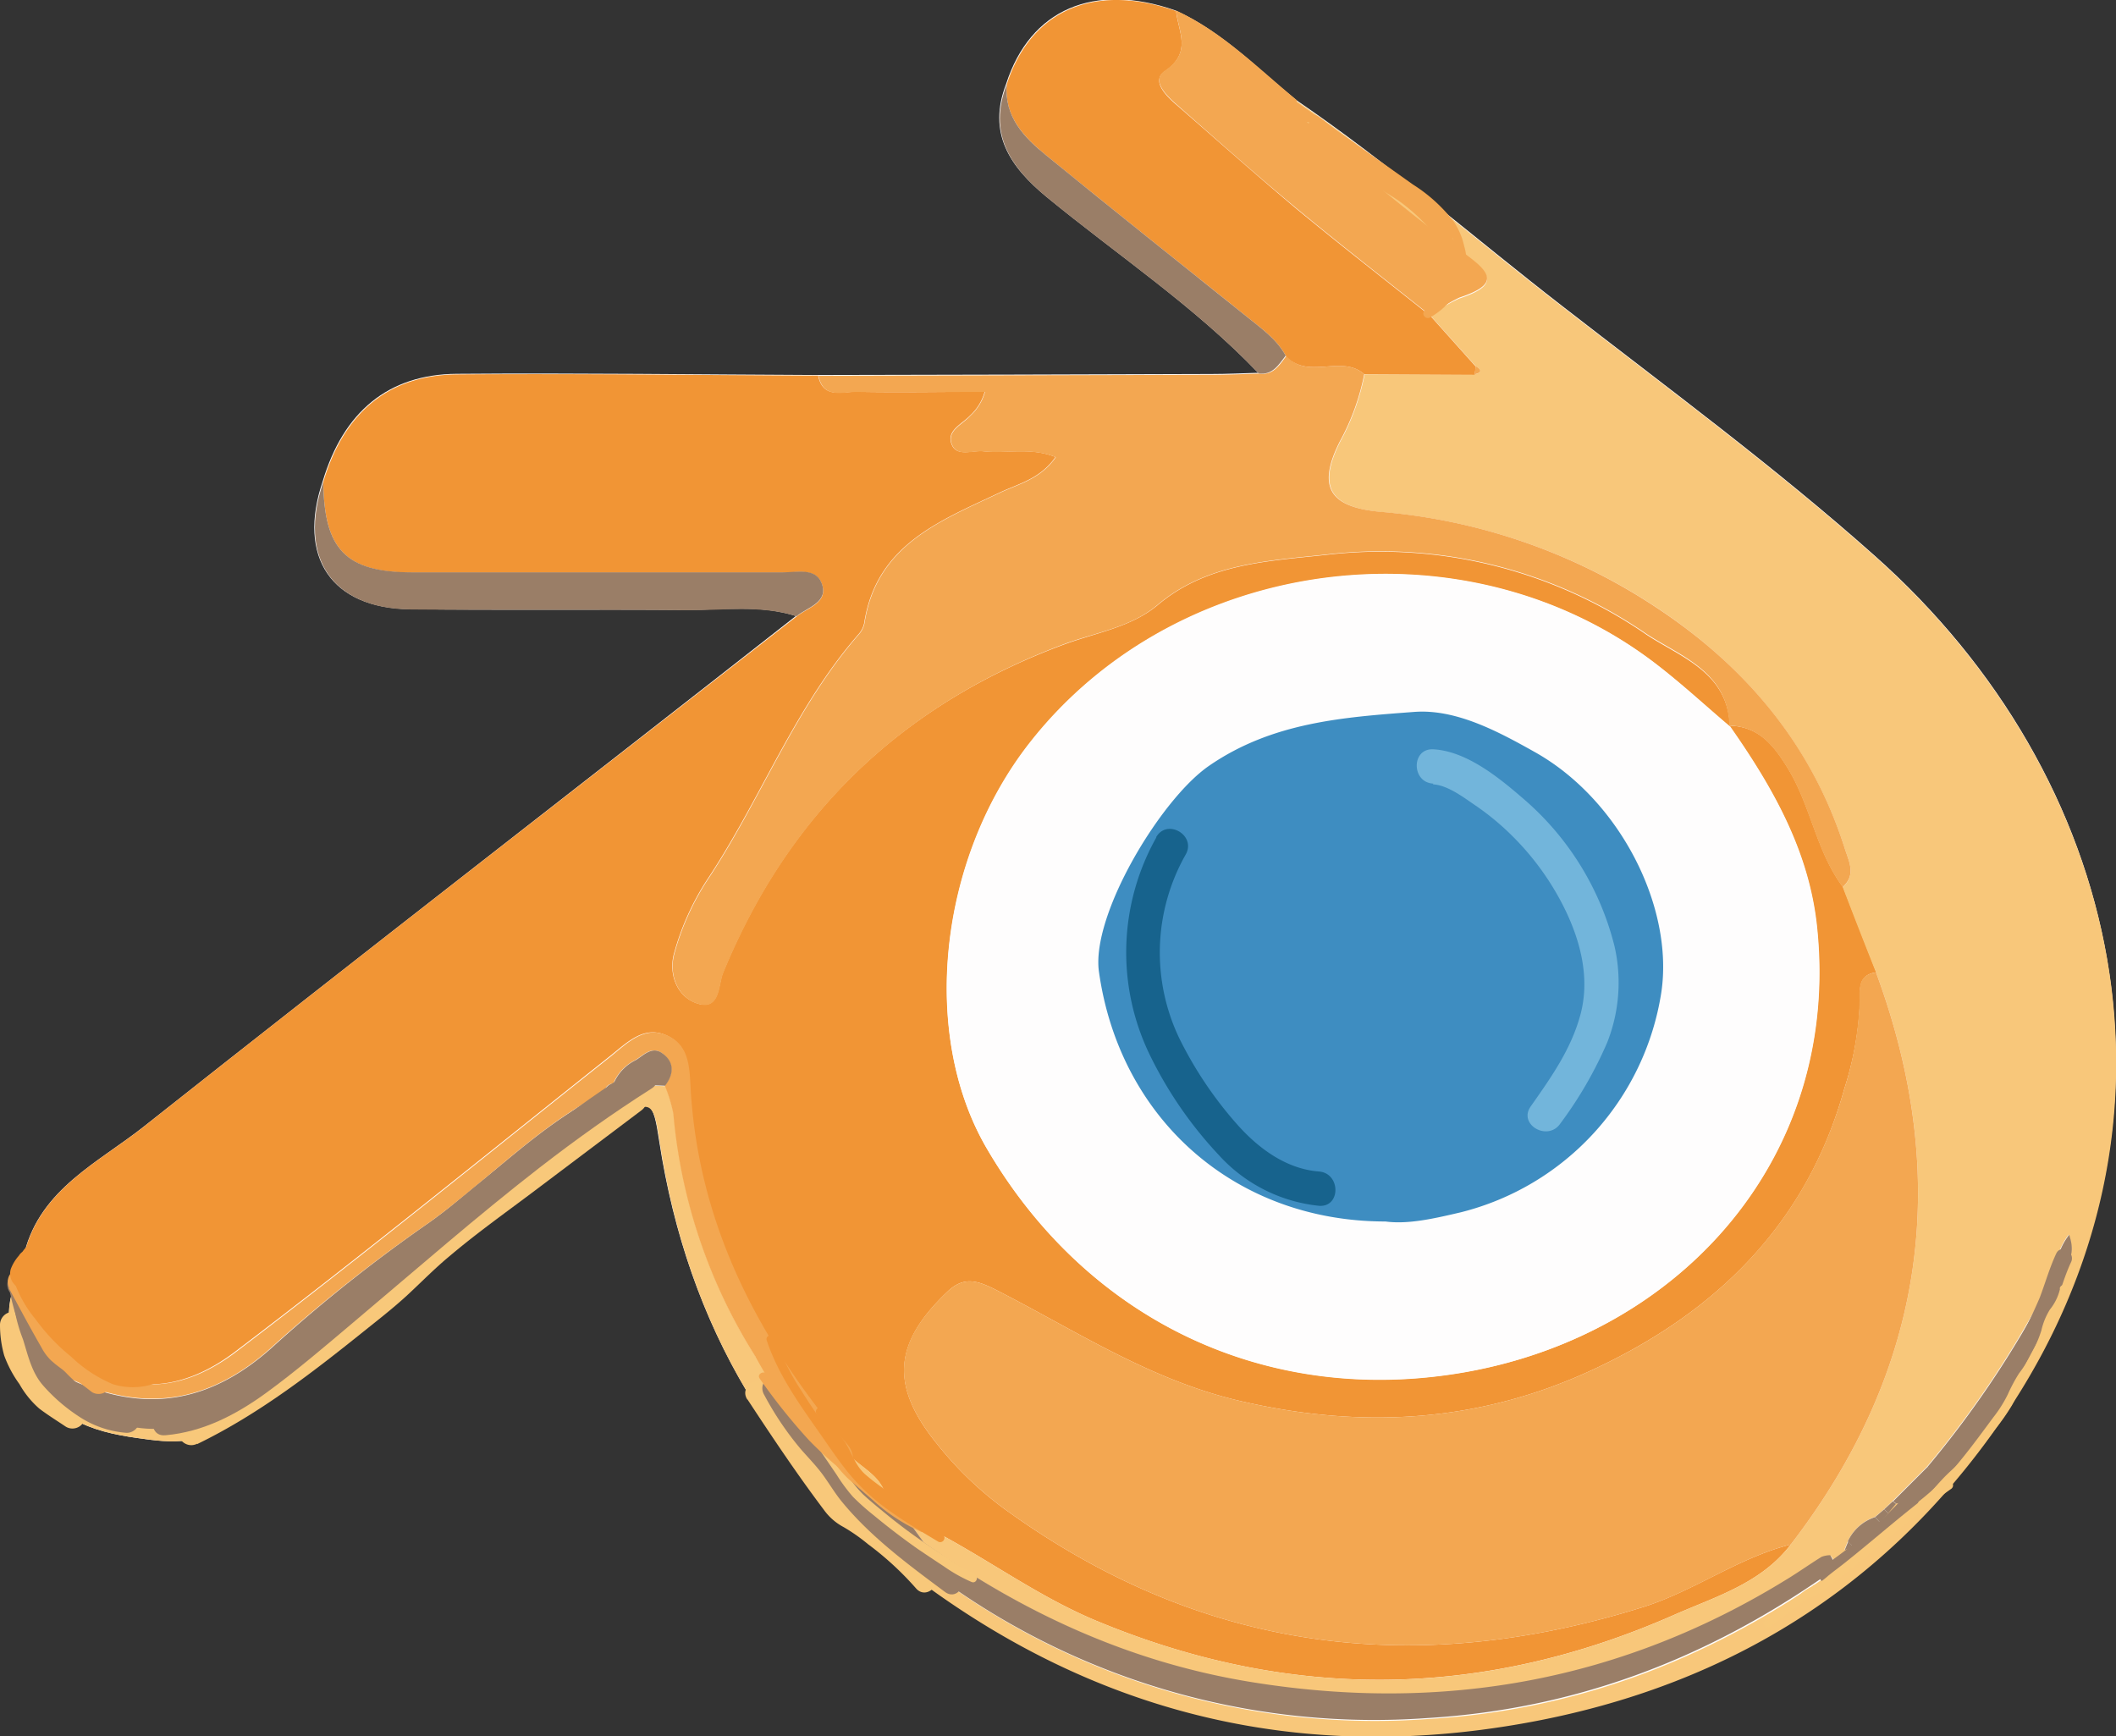 <svg xmlns="http://www.w3.org/2000/svg" viewBox="0 0 246.79 202.51"><rect x="0" y="0" width="246.79" height="202.51" fill="#333333" stroke="none"/><defs><style>.cls-1{fill:#fefdfd;}.cls-2{fill:#f19535;}.cls-3{fill:#f8c77a;}.cls-4{fill:#f3a751;}.cls-5{fill:#9a7e67;}.cls-6{fill:#3e8dc1;}.cls-7{fill:#f8c87a;}.cls-8{fill:#72b5db;}.cls-9{fill:#17638d;}</style></defs><g id="Layer_2" data-name="Layer 2"><g id="Layer_1-2" data-name="Layer 1"><path class="cls-1" d="M2.08,148.88c-1.7,3.84-1.46,7.34,1.84,10.29,1.57,6.26,6.83,7.8,12,8.53,3.94.55,8.56,1.25,11.2-3.41l1.64-1.07c1.91.81,2.43-.14,2.35-1.85l2.65-2.08c1.93.73,2.44-.26,2.35-2l2.64-2c1.88.65,2.47-.25,2.37-2l1.58-1.09c1.88.78,2.44-.14,2.34-1.86l2.66-2.06c1.85.72,2.39-.25,2.4-1.88l2.59-2.06c1.85.62,2.45-.27,2.4-2l1.55-1.09c2.4.56,3.15-.88,3.46-2.86l1.53-1.09c1.85.71,2.4-.24,2.4-1.88l2.62-2c2.48.67,3.35-1.75,4.92-2.71,4.35-2.67,4.56-2.56,5.32,2.43,3.3,21.46,13.54,38.91,31.1,51.71,19.27,14,40.77,19.85,64.61,16.79,25.72-3.32,46.56-15.15,61.07-36.53,23.19-34.15,14-74.5-15-100.28-11.61-10.34-24.19-19.6-36.48-29.15-10.32-8-20.17-16.62-31-24-4.53-3.71-8.66-8-14.09-10.46-9.54-3.33-16.95-.12-19.75,8.55-2.23,5.77.44,9.68,4.73,13.21,8.26,6.78,17.22,12.72,24.66,20.5-1.81.05-3.62.14-5.44.14q-23,.08-45.95.12c-14-.06-28.06-.25-42.09-.14-8,.06-13.21,4.46-15.62,12.52-3,8.85,1,14.83,10.2,14.93,10.73.13,21.46,0,32.19.09,4.27,0,8.6-.63,12.8.7C67.5,91.71,42,111.42,16.76,131.4c-5.27,4.17-12,7.25-13.91,14.68Z"/><path class="cls-2" d="M37.71,56.19c2.41-8.06,7.6-12.46,15.62-12.52,14-.11,28.06.08,42.09.14.57,2.73,2.78,1.85,4.42,1.88,5,.1,10,0,15,0a5.88,5.88,0,0,1-1.71,2.78c-.92,1-2.89,1.77-2.09,3.47.63,1.34,2.39.56,3.65.69,2.69.29,5.5-.5,8.41.67-1.77,2.55-4.31,3.11-6.45,4.12-7,3.32-14.45,6.1-15.86,15.24a2.82,2.82,0,0,1-.67,1.32c-7.47,8.55-11.43,19.29-17.65,28.62a30.43,30.43,0,0,0-3.85,8.56c-.65,2.28.21,5,2.63,5.84,2.73.93,2.5-2.16,3.06-3.54,7.64-18.66,21-31.36,39.83-38.31,3.69-1.36,7.78-2,10.86-4.56,5.8-4.92,13-5.14,19.88-5.9A54.57,54.57,0,0,1,192,74c3.89,2.6,9.6,4.4,9.75,10.74-2.75-2.35-5.41-4.81-8.25-7-22.2-17.37-56-13.25-73.38,8.91-10.63,13.54-12.81,33.92-5.06,47.25C126.78,154,147.85,164.1,171,160c25.17-4.47,43.78-25.2,40.92-52-.95-8.86-5.22-16.27-10.19-23.37,3.42.1,5.15,2.28,6.81,5,2.68,4.38,3.3,9.68,6.42,13.83l3.88,9.94c-2.13.29-1.93,1.92-1.92,3.41A37.83,37.83,0,0,1,215.1,127c-4.39,15.79-15,26.11-29.43,32.79-13.2,6.11-26.85,6.92-41.09,3.59-10.41-2.43-19.07-8.16-28.29-12.88-2.2-1.12-3.82-1.72-5.76.12-6.27,5.95-6.78,10.91-1.31,17.7a41.39,41.39,0,0,0,7.83,7.59c22.86,16.63,47.76,19.94,74.61,11.51,6-1.9,11.1-5.76,17.2-7.29-3.46,4.54-8.77,6.08-13.65,8.23q-33.53,14.77-67.39.65c-7.64-3.19-14.11-8.34-21.56-11.77l-1-1a1.69,1.69,0,0,0-1.9-1.1c-.15-2.6-2.33-3.63-4-5.09,0-1.28-1-1.94-1.74-2.85-9.53-11.59-16.15-24.49-17.16-39.76-.17-2.54,0-5.32-2.52-6.58-2.84-1.44-4.86.8-7,2.47-14.47,11.5-28.82,23.16-43.54,34.33-9,6.81-17.77,4.21-22.7-6A2.31,2.31,0,0,0,3,150.23l-.13-.35,0-3.78c1.92-7.45,8.64-10.53,13.91-14.7C42,111.42,67.5,91.71,92.89,71.91c1.32-1.07,3.83-1.63,2.92-3.91-.71-1.77-2.89-1.21-4.51-1.21-14.42,0-28.85,0-43.27,0C40.31,66.73,37.78,64.07,37.71,56.19Z"/><path class="cls-3" d="M106.26,177.24c7.45,3.43,13.92,8.58,21.56,11.77q33.92,14.13,67.39-.65c4.88-2.15,10.19-3.69,13.65-8.23,15.69-20.4,18.83-42.67,9.94-66.72q-2-5-3.88-9.94c1.59-1.44.72-3,.22-4.55C211.25,86.76,203.4,77.56,193,70.72a68.34,68.34,0,0,0-31.85-11c-6-.53-7.52-2.87-4.85-8.19a27.22,27.22,0,0,0,2.86-7.87H172c.87-.21.78-.54.12-.94l-5.28-5.9a17.66,17.66,0,0,1,3.35-2c4.75-1.58,3.75-2.9.34-5.34-5.6-4-10.84-8.51-16.13-12.94-1.45-1.21-3.29-2.37-3.15-4.74,10.8,7.39,20.65,16,31,24,12.29,9.55,24.87,18.81,36.48,29.15,28.94,25.78,38.18,66.13,15,100.28-14.51,21.38-35.35,33.21-61.07,36.53-23.84,3.06-45.34-2.75-64.61-16.79-17.56-12.8-27.8-30.25-31.1-51.71-.76-5-1-5.1-5.32-2.43-1.57,1-2.44,3.38-4.92,2.71,0-2.85,4.5-2.85,3.89-6.1v0c.79.12,1.14-.19,1-1h0l6,.24a17.88,17.88,0,0,1,1,3.26,63.36,63.36,0,0,0,11.92,31.79c-.21.38-.67.85-.57,1.11.27.68.93.66,1.56.43l0-.05c-.35,1.69.23,2.76,2,3l0,0c0,.73.28,1.1,1,1l0,0c-.06.75.27,1.12,1,1l0,0c-.55,2.52.22,4,3,4l0,0c-.07.77.28,1.12,1,1l0,0c-.08.77.27,1.12,1,1l0,0c-.07.77.27,1.11,1,1l0,0c.3,3.4,2.63,4.77,5.55,5.54.82,2.36,2.79,3.56,4.73,4.87a85.81,85.81,0,0,0,54.71,14.86c17.05-1,32.18-6.73,46.06-16.31.89-.62,2.05-1.28,1-2.69a2.87,2.87,0,0,0-1,.19c-1.27.79-2.49,1.65-3.76,2.44-19.38,12-40.35,15.8-62.78,12.16-14.12-2.29-26.7-8.1-38.26-16.35-.57-.77-1.13-1.55-1.69-2.32ZM219.76,176l-1.07.92a5.28,5.28,0,0,0-3.17,2.83l-.41,1,1-.38c1.81-.1,2.69-1.23,3.12-2.85.31-.35.63-.69.94-1.05l.92-1.11a4.69,4.69,0,0,0,4-4c8.4-5.47,12.48-13.69,14.63-23.12,1.79-.87,2.25-2.2,1.56-4.25a7.39,7.39,0,0,0-1.57,4.25,117.22,117.22,0,0,1-15,22.85l-4,4Z"/><path class="cls-4" d="M159.11,43.64a27.22,27.22,0,0,1-2.86,7.87c-2.67,5.32-1.19,7.66,4.85,8.19a68.34,68.34,0,0,1,31.85,11c10.45,6.84,18.3,16,22.19,28.2.5,1.58,1.37,3.11-.22,4.55-3.12-4.15-3.74-9.45-6.42-13.83-1.66-2.7-3.39-4.88-6.81-5l0,0c-.15-6.35-5.86-8.15-9.75-10.75a54.57,54.57,0,0,0-37.06-9.22c-6.9.76-14.08,1-19.88,5.9-3.08,2.61-7.17,3.2-10.86,4.56C105.3,82.14,92,94.84,84.35,113.5c-.56,1.38-.33,4.47-3.06,3.54-2.42-.83-3.28-3.56-2.63-5.84a30.43,30.43,0,0,1,3.85-8.56C88.73,93.31,92.69,82.57,100.16,74a2.82,2.82,0,0,0,.67-1.32c1.41-9.14,8.84-11.92,15.86-15.24,2.14-1,4.68-1.57,6.45-4.12-2.91-1.17-5.72-.38-8.41-.67-1.26-.13-3,.65-3.65-.69-.8-1.7,1.17-2.43,2.09-3.47a5.88,5.88,0,0,0,1.71-2.78c-5,0-10,.06-15,0-1.64,0-3.85.85-4.42-1.88q23-.06,46-.12c1.82,0,3.63-.09,5.42-.14,1.64.23,2.34-1,3.16-2.07C152.49,44.37,156.44,41.29,159.11,43.64Z"/><path class="cls-2" d="M159.11,43.64c-2.67-2.35-6.62.73-9.16-2.16-1.06-1.94-2.83-3.17-4.49-4.51-7.83-6.28-15.68-12.51-23.45-18.86-2.57-2.1-4.9-4.5-4.59-8.27,2.8-8.67,10.21-11.88,19.75-8.55.24,2.41,1.9,4.8-1.29,7-1.69,1.13.14,2.93,1.4,4,4.6,4,9.16,8.07,13.85,12,5.17,4.28,10.47,8.39,15.72,12.58l5.28,5.9a7.32,7.32,0,0,0-.12.94Z"/><path class="cls-4" d="M166.85,36.81c-5.25-4.19-10.55-8.3-15.72-12.58-4.69-3.89-9.25-7.95-13.85-12-1.26-1.09-3.09-2.89-1.4-4,3.19-2.16,1.53-4.55,1.29-7,5.43,2.5,9.56,6.75,14.09,10.46-.14,2.37,1.7,3.53,3.15,4.74,5.29,4.43,10.53,8.94,16.13,12.94,3.41,2.44,4.41,3.76-.34,5.34A17.66,17.66,0,0,0,166.85,36.81Z"/><path class="cls-5" d="M37.71,56.19c.07,7.88,2.6,10.54,10.32,10.56,14.42,0,28.85,0,43.27,0,1.62,0,3.8-.56,4.51,1.21.91,2.28-1.6,2.84-2.92,3.91-4.19-1.33-8.52-.66-12.79-.7-10.73-.1-21.46,0-32.19-.09C38.71,71,34.71,65,37.71,56.19Z"/><path class="cls-5" d="M70.57,127.4c.61,3.25-3.88,3.25-3.89,6.1l-2.62,2a2.32,2.32,0,0,0-2.4,1.88l-1.52,1.09a4.4,4.4,0,0,0-3.47,2.86l-1.55,1.08a2.47,2.47,0,0,0-2.4,2c-.87.69-1.73,1.37-2.58,2.06-1.36-.09-2,.72-2.41,1.88l-2.65,2.06a2.4,2.4,0,0,0-2.35,1.86l-1.57,1.09a2.49,2.49,0,0,0-2.38,2l-2.64,2a2.59,2.59,0,0,0-2.36,2l-2.64,2.08a2.41,2.41,0,0,0-2.35,1.85l-1.64,1.06c-1.21.49-2.4,1.05-3.65,1.47-7,2.34-14.09,0-15.93-5.25,9.05,4.45,17,3.21,24.53-3.75A180.13,180.13,0,0,1,50,142.62C56.94,137.66,62.8,131.23,70.57,127.4Z"/><path class="cls-5" d="M117.42,9.84c-.31,3.77,2,6.17,4.59,8.27,7.77,6.35,15.62,12.58,23.45,18.86,1.66,1.34,3.43,2.57,4.49,4.51-.82,1.06-1.52,2.3-3.16,2.07-7.42-7.78-16.38-13.72-24.64-20.5C117.86,19.52,115.19,15.61,117.42,9.84Z"/><path class="cls-3" d="M7.57,160.49c1.84,5.23,9,7.6,15.93,5.26,1.25-.42,2.44-1,3.65-1.47-2.64,4.67-7.26,4-11.2,3.42-5.2-.73-10.46-2.27-12-8.53l.06,0c1.05.61,2,1.45,3.37,1.1Z"/><path class="cls-3" d="M3.92,159.17c-3.3-2.95-3.54-6.45-1.84-10.29.28.33.55.66.82,1l.12.35c0,.89-.07,1.78-.1,2.67,0,1.5-.5,3.12,1,4.3h0L4,159.13Z"/><path class="cls-3" d="M56.67,141.36a4.4,4.4,0,0,1,3.47-2.86C59.82,140.48,59.07,141.92,56.67,141.36Z"/><path class="cls-3" d="M47.73,148.36c.39-1.16,1.05-2,2.41-1.88C50.12,148.11,49.58,149.08,47.73,148.36Z"/><path class="cls-3" d="M42.73,152.28a2.4,2.4,0,0,1,2.35-1.86C45.17,152.14,44.61,153.06,42.73,152.28Z"/><path class="cls-3" d="M38.78,155.35a2.49,2.49,0,0,1,2.38-2C41.25,155.1,40.66,156,38.78,155.35Z"/><path class="cls-3" d="M33.79,159.29a2.57,2.57,0,0,1,2.35-2C36.23,159,35.72,160,33.79,159.29Z"/><path class="cls-3" d="M28.79,163.22a2.41,2.41,0,0,1,2.35-1.85C31.22,163.08,30.7,164,28.79,163.22Z"/><path class="cls-3" d="M61.66,137.41a2.32,2.32,0,0,1,2.4-1.88C64.06,137.17,63.51,138.12,61.66,137.41Z"/><path class="cls-3" d="M52.72,144.42a2.47,2.47,0,0,1,2.4-2C55.17,144.15,54.57,145,52.72,144.42Z"/><path class="cls-5" d="M2.9,149.88c-.27-.34-.54-.67-.82-1,.26-.93.51-1.86.77-2.79C2.87,147.36,2.89,148.62,2.9,149.88Z"/><path class="cls-1" d="M201.69,84.66c5,7.1,9.24,14.51,10.19,23.37,2.86,26.77-15.75,47.5-40.92,52-23.11,4.1-44.18-6-55.92-26.18-7.75-13.33-5.57-33.71,5.06-47.25,17.38-22.16,51.18-26.28,73.38-8.91,2.84,2.22,5.5,4.68,8.25,7Zm-40.1,57.8c2.67.36,5.74-.36,8.78-1.08a31.38,31.38,0,0,0,23.38-25.58c1.52-9.94-4.78-22.51-14.73-28.09-4.31-2.42-9.22-5.06-14.09-4.69-8.21.62-16.55,1.19-23.94,6.3-5.66,3.92-13.75,17.42-12.82,24C130.59,130.52,144.05,142.43,161.59,142.46Z"/><path class="cls-4" d="M218.8,113.41c8.89,24.05,5.75,46.32-9.94,66.72-6.1,1.53-11.17,5.39-17.2,7.29-26.85,8.43-51.75,5.12-74.61-11.51a41.39,41.39,0,0,1-7.83-7.59c-5.47-6.79-5-11.75,1.31-17.7,1.94-1.84,3.56-1.24,5.76-.12,9.22,4.72,17.88,10.45,28.29,12.88,14.24,3.33,27.89,2.52,41.09-3.59,14.44-6.68,25-17,29.43-32.79a37.83,37.83,0,0,0,1.78-10.18C216.87,115.33,216.67,113.7,218.8,113.41Z"/><path class="cls-4" d="M2.92,152.9c0-.89.07-1.78.1-2.67a2.31,2.31,0,0,1,1.8,1.45c4.93,10.2,13.72,12.8,22.7,6,14.72-11.17,29.07-22.83,43.54-34.33,2.1-1.67,4.12-3.91,7-2.47,2.49,1.26,2.35,4,2.52,6.58,1,15.27,7.63,28.17,17.16,39.76.74.91,1.7,1.57,1.74,2.85l-1.33.25-2.7-2.16,0,0-1-1,0,0-1-1,0,0a3.31,3.31,0,0,0-2-3l0,.05-1-1.54a63.36,63.36,0,0,1-11.92-31.79,17.17,17.17,0,0,0-1-3.26c1.06-1.38,1.1-2.75-.34-3.8-1.18-.85-2.16.24-3.06.8a5.29,5.29,0,0,0-2.61,2.76h0a1,1,0,0,0-1,1v0C62.8,131.23,56.94,137.66,50,142.62a180.13,180.13,0,0,0-17.9,14.13c-7.53,7-15.48,8.2-24.53,3.75l-.22-.27-3.46-3h0C3.84,155.7,4,154.15,2.92,152.9Z"/><path class="cls-3" d="M98.11,170.31l1.33-.25c1.62,1.46,3.8,2.49,4,5.09l-.12.15-1.88-.19,0,0-1-1,0,0c-.35-.35-.7-.69-1-1l0,0-1-1,0,0Z"/><path class="cls-3" d="M103.39,175.15a1.69,1.69,0,0,1,1.9,1.1l-.32.4-1.7-1.35Z"/><path class="cls-3" d="M105.29,176.25l1,1-.3.25-1-.84Z"/><path class="cls-5" d="M107.65,179.82c11.56,8.25,24.14,14.06,38.26,16.35,22.43,3.64,43.4-.12,62.78-12.16,1.27-.79,2.49-1.65,3.76-2.44a2.87,2.87,0,0,1,1-.19c1,1.41-.12,2.07-1,2.69-13.88,9.58-29,15.29-46.06,16.31a85.81,85.81,0,0,1-54.71-14.86c-1.94-1.31-3.91-2.51-4.73-4.87Z"/><path class="cls-5" d="M224.78,171.11a117.22,117.22,0,0,0,15-22.85h0c-2.15,9.43-6.23,17.65-14.64,23.12Z"/><path class="cls-5" d="M71.56,126.39a5.29,5.29,0,0,1,2.61-2.76c.9-.56,1.88-1.65,3.06-.8,1.44,1,1.4,2.42.34,3.8Z"/><path class="cls-5" d="M105,176.65l1,.84c.56.78,1.12,1.56,1.69,2.33l-.71.83c-2.92-.77-5.25-2.14-5.55-5.54l1.88.19Z"/><path class="cls-5" d="M98.11,170.31l.33,1.86c-2.81,0-3.58-1.5-3-4Z"/><path class="cls-5" d="M220.8,175.09l4-4,.35.27a4.67,4.67,0,0,1-4,4Z"/><path class="cls-5" d="M215.51,179.77a5.33,5.33,0,0,1,3.18-2.83c.19.21.39.42.59.62-.44,1.61-1.32,2.74-3.13,2.84C215.94,180.19,215.73,180,215.51,179.77Z"/><path class="cls-5" d="M239.76,148.26a7.39,7.39,0,0,1,1.57-4.25c.69,2.05.23,3.38-1.56,4.25Z"/><path class="cls-5" d="M91.43,163.17a3.31,3.31,0,0,1,2,3C91.66,165.93,91.08,164.86,91.43,163.17Z"/><path class="cls-5" d="M90.48,161.68l1,1.54c-.63.23-1.29.25-1.56-.43C89.81,162.53,90.27,162.06,90.48,161.68Z"/><path class="cls-5" d="M93.42,166.17l1,1C93.7,167.27,93.37,166.9,93.42,166.17Z"/><path class="cls-5" d="M94.41,167.16l1,1C94.68,168.28,94.35,167.91,94.41,167.16Z"/><path class="cls-5" d="M70.58,127.38a1,1,0,0,1,1-1C71.72,127.19,71.37,127.5,70.58,127.38Z"/><path class="cls-4" d="M172,43.65a7.32,7.32,0,0,1,.12-.94C172.79,43.11,172.88,43.44,172,43.65Z"/><path class="cls-5" d="M98.4,172.12l1,1C98.68,173.24,98.33,172.89,98.4,172.12Z"/><path class="cls-5" d="M99.4,173.12c.34.35.69.69,1,1C99.67,174.24,99.32,173.89,99.4,173.12Z"/><path class="cls-5" d="M100.39,174.12l1,1C100.66,175.23,100.32,174.89,100.39,174.12Z"/><path class="cls-5" d="M218.69,176.94l1.07-.92c.15.16.3.33.46.49-.32.35-.64.69-.95,1.05Z"/><path class="cls-5" d="M216.15,180.4l-1,.38c.13-.34.27-.67.41-1Z"/><path class="cls-5" d="M221.13,175.39l-.92,1.11-.45-.48,1-.93Z"/><path class="cls-5" d="M3.89,157.21l3.46,3C6,160.58,5,159.74,4,159.13Z"/><path class="cls-5" d="M2.92,152.9c1.12,1.25.92,2.8,1,4.3C2.42,156,2.92,154.4,2.92,152.9Z"/><path class="cls-6" d="M161.59,142.46c-17.54,0-31-11.94-33.42-29.13-.93-6.59,7.16-20.09,12.82-24,7.39-5.11,15.73-5.68,23.94-6.3,4.87-.37,9.78,2.27,14.09,4.69,9.95,5.58,16.25,18.15,14.73,28.09a31.38,31.38,0,0,1-23.38,25.58C167.33,142.1,164.26,142.82,161.59,142.46Z"/><path class="cls-7" d="M23,168.42c7.27-3.52,13.66-8.51,19.93-13.55,1.62-1.29,3.24-2.57,4.77-4s3.08-3,4.71-4.35c3.28-2.78,6.82-5.28,10.25-7.87l12.16-9.16c1.52-1.15,0-3.75-1.51-2.59-7,5.25-14,10.39-20.88,15.76-3.32,2.6-6.22,5.68-9.49,8.34s-6.35,5.13-9.64,7.54a76.89,76.89,0,0,1-11.82,7.25c-1.74.85-.22,3.43,1.52,2.59Z"/><path class="cls-5" d="M19.31,167.39C23.69,167,27.53,165,31,162.48s7.06-5.59,10.49-8.49c7.13-6,14.13-12.14,21.49-17.85,4.2-3.25,8.53-6.34,13-9.18,1.63-1,.12-3.63-1.52-2.59-15.36,9.71-28.46,22.39-42.62,33.69-3.65,2.92-7.77,5.93-12.59,6.33-1.91.16-1.93,3.17,0,3Z"/><path class="cls-7" d="M0,154.45a13.15,13.15,0,0,0,.49,3.64,13.57,13.57,0,0,0,1.78,3.34,10.8,10.8,0,0,0,2.31,2.85c1,.76,2.07,1.42,3.11,2.12a1.5,1.5,0,1,0,1.52-2.59c-.93-.62-1.86-1.22-2.77-1.86a2.66,2.66,0,0,1-.69-.69c-.3-.44-.59-.89-.89-1.34a11.26,11.26,0,0,1-1.45-2.54A9.88,9.88,0,0,1,3,154.45,1.52,1.52,0,0,0,1.5,153a1.51,1.51,0,0,0-1.5,1.5Z"/><path class="cls-5" d="M1.44,150.36a18.11,18.11,0,0,0,1.24,5.84c.59,1.88,1,3.84,2.34,5.38A20.35,20.35,0,0,0,9.2,165.2a11.64,11.64,0,0,0,5.57,1.91,1.5,1.5,0,1,0,0-3,8.68,8.68,0,0,1-4.16-1.57,17.1,17.1,0,0,1-3.43-3c-.93-1.15-1.22-2.86-1.65-4.24a15.53,15.53,0,0,1-1.09-4.91c.07-1.93-2.93-1.93-3,0Z"/><path class="cls-5" d="M1.23,150.17l.32,1.54L3,149.81H3l.4.05h0l.66.38a.16.16,0,0,1-.07-.07l.23.31,0-.05.15.36a1,1,0,0,1,0-.17l0,.4a6,6,0,0,1,.06-1.12l0,.4a4.71,4.71,0,0,1,.09-.52L1.48,149a4.46,4.46,0,0,0,.46,3.08,1.5,1.5,0,0,0,1.88.61,1.47,1.47,0,0,0,.86-1.77c-.12-.33-.25-.66-.38-1a2.33,2.33,0,0,0-.55-.9,3.73,3.73,0,0,0-.57-.41l.3.23-.09-.08-2.12,2.12a.94.94,0,0,1,.1.1l-.24-.3a1.62,1.62,0,0,1,.1.18l-.15-.35a5.77,5.77,0,0,1,.24.93c.08.36.17.71.27,1.07.19.7.42,1.4.68,2.09a1.58,1.58,0,0,0,.68.9,1.51,1.51,0,0,0,2.21-1.7c-.29-.79-.55-1.59-.76-2.4a5.47,5.47,0,0,0-1-2.64,1.51,1.51,0,0,0-2.12,0,1.54,1.54,0,0,0,0,2.12,4.17,4.17,0,0,0,.67.5l-.31-.24.1.1-.24-.3a.61.61,0,0,1,.07.14l-.15-.36.38,1,2.74-1.15c0-.1-.1-.19-.14-.29l.15.36a2.91,2.91,0,0,1-.2-.77l0,.4a2.81,2.81,0,0,1,0-.71l-.06.4,0-.16a1.62,1.62,0,0,0-.15-1.16,1.56,1.56,0,0,0-.9-.69A1.52,1.52,0,0,0,1.48,149a8.44,8.44,0,0,0-.21,1.81,2.24,2.24,0,0,0,.25,1.16,1.72,1.72,0,0,0,1.48.87,1.46,1.46,0,0,0,1.18-.59,1.53,1.53,0,0,0,.27-1.31l-.32-1.54a1.52,1.52,0,0,0-1.85-1.05,1.55,1.55,0,0,0-1,1.85Z"/><path class="cls-4" d="M1.05,150.26c1.24,2.31,2.48,4.63,3.79,6.9a5.9,5.9,0,0,0,1.09,1.48c.49.45,1,.83,1.57,1.24l3.24,2.49a1.51,1.51,0,0,0,2.06-.54,1.54,1.54,0,0,0-.54-2.05l-3-2.29a14.15,14.15,0,0,1-1.23-1,5.13,5.13,0,0,1-.84-1.26c-1.22-2.15-2.4-4.33-3.57-6.51a1.51,1.51,0,0,0-2-.54,1.53,1.53,0,0,0-.54,2Z"/><path class="cls-2" d="M2.43,146.7l0,.26.06-.4a3.86,3.86,0,0,1-.25,1l.16-.36a3.13,3.13,0,0,1-.36.58l.24-.3a1.79,1.79,0,0,1-.22.25l.31-.23,0,0,.35-.15,0,0,.4-.06H3l.4.05-.09,0,.36.15,0,0,.3.23-.07-.07L4,148a.41.41,0,0,1,0-.09l.15.36v-.05l0,.4a.2.2,0,0,1,0-.11l-.06.39a1.09,1.09,0,0,1,0-.17l-.15.36A7.59,7.59,0,0,1,4.79,148L2,147.2,2,148a4.39,4.39,0,0,0,.13,1A14.27,14.27,0,0,0,3,150.57l-.15-.36a5.44,5.44,0,0,1,.23.68,1.5,1.5,0,1,0,2.89-.8,6.32,6.32,0,0,0-.48-1.25c-.15-.31-.36-.58-.51-.9l.16.36A1.09,1.09,0,0,1,5,148l.05.4C5,148,5,147.6,5,147.2a1.54,1.54,0,0,0-1.11-1.44,1.76,1.76,0,0,0-.79,0,1.56,1.56,0,0,0-.9.69A5,5,0,0,0,1.26,148a1.85,1.85,0,0,0,.31,1.67,1.77,1.77,0,0,0,1.83.65,2.29,2.29,0,0,0,1.2-1,3.81,3.81,0,0,0,.43-.76,6.44,6.44,0,0,0,.4-1.84A1.44,1.44,0,0,0,5,145.64a1.54,1.54,0,0,0-1.06-.44,1.56,1.56,0,0,0-1.06.44l-.23.3a1.48,1.48,0,0,0-.21.76Z"/><path class="cls-2" d="M1.42,148.72a14.22,14.22,0,0,0,2.74,5.16,22.75,22.75,0,0,0,4.14,4.35,15.78,15.78,0,0,0,4.88,3.21,7.84,7.84,0,0,0,5.75-.45,1.5,1.5,0,0,0,.54-2.05,1.54,1.54,0,0,0-2-.54c-3,1.37-5.51-1-7.62-2.82a18.42,18.42,0,0,1-3.21-3.45,11.75,11.75,0,0,1-2.28-4.21,1.53,1.53,0,0,0-1.85-1,1.53,1.53,0,0,0-1,1.85Z"/><path class="cls-7" d="M87.17,163.2c2.86,4.36,5.78,8.72,8.92,12.89a6.68,6.68,0,0,0,2.28,2,20.81,20.81,0,0,1,2.86,2,35.86,35.86,0,0,1,5.59,5.14c1.25,1.48,3.36-.66,2.12-2.12a34.55,34.55,0,0,0-5.28-4.9c-.9-.7-1.78-1.43-2.72-2.07a9,9,0,0,1-2.46-1.8c-3.08-4.07-5.92-8.35-8.72-12.61-1.06-1.61-3.66-.11-2.59,1.51Z"/><path class="cls-5" d="M89.13,162.68A36.06,36.06,0,0,0,93.39,169c.87,1,1.86,2,2.65,3.1s1.37,2.1,2.18,3.08c3.39,4.12,7.77,7.34,12,10.49,1.55,1.14,3-1.46,1.51-2.6-4.05-3-8.22-6.08-11.42-10-.76-.94-1.34-2-2.07-3s-1.57-1.85-2.36-2.77a31.34,31.34,0,0,1-4.19-6.19c-.9-1.71-3.49-.19-2.59,1.52Z"/><path class="cls-5" d="M213.51,184.47a57.62,57.62,0,0,0,9-7.44c1.4-1.43,2.62-3,4-4.48s2.85-2.45,4.06-3.93c2.46-3,4.13-6.56,5.92-10,1-1.89,2.07-3.76,2.91-5.72s1.29-3.86,2.15-5.7c.54-1.16-1.18-2.17-1.73-1-.78,1.66-1.27,3.42-1.92,5.13a53.93,53.93,0,0,1-2.8,5.65c-1.82,3.46-3.46,7.17-5.94,10.22-1.17,1.43-2.65,2.47-3.92,3.78s-2.4,2.82-3.68,4.16a55.61,55.61,0,0,1-9,7.6c-1.06.71-.06,2.45,1,1.72Z"/><path class="cls-7" d="M240.27,150.28a6,6,0,0,1-1.19,2.45,8,8,0,0,0-1,2.46,16.67,16.67,0,0,1-2.61,5,19.33,19.33,0,0,0-1.31,2.46,15.08,15.08,0,0,1-1.67,2.64c-1.23,1.66-2.45,3.34-3.76,4.94a29.42,29.42,0,0,1-4.85,4.81c-.51.38,0,1.25.5.86,3.36-2.53,5.86-5.91,8.35-9.26a23.32,23.32,0,0,0,1.91-2.72c.49-.89.85-1.83,1.37-2.71,1-1.65,2.24-3.15,2.84-5,.17-.54.26-1.1.42-1.64a6.43,6.43,0,0,1,.73-1.46,6.42,6.42,0,0,0,1.22-2.79c.06-.64-.94-.63-1,0Z"/><path class="cls-7" d="M211.37,186.25a9.39,9.39,0,0,0,2-1.31c.65-.49,1.3-1,1.94-1.49,1.36-1.07,2.7-2.18,4-3.29,2.7-2.24,5.39-4.5,8.26-6.52.52-.37,0-1.24-.51-.87-2.75,1.94-5.34,4.09-7.92,6.24-1.3,1.08-2.61,2.17-3.94,3.23-.66.53-1.32,1-2,1.56a10.28,10.28,0,0,1-2.17,1.48c-.6.24-.34,1.2.26,1Z"/><path class="cls-7" d="M211.43,185a5,5,0,0,0-1.37.86l-1.38,1-2.76,2a.52.52,0,0,0-.17.69.5.5,0,0,0,.68.18l2.67-2,1.29-.95.69-.51a2.46,2.46,0,0,1,.62-.38c.6-.2.34-1.17-.27-1Z"/><path class="cls-7" d="M113.63,183.52a16.05,16.05,0,0,1-2.82-1.61c-.9-.57-1.79-1.15-2.66-1.75-1.75-1.19-3.45-2.46-5.08-3.81-.82-.67-1.63-1.34-2.41-2.06a14.52,14.52,0,0,1-2-2.53L94.72,166l-4.41-6.44c-.37-.53-1.23,0-.87.5L97.58,172a20.07,20.07,0,0,0,1.9,2.57,27.82,27.82,0,0,0,2.44,2.17c1.67,1.38,3.39,2.7,5.16,3.94q1.48,1,3,2a18.28,18.28,0,0,0,3.25,1.83c.61.22.87-.74.27-1Z"/><path class="cls-4" d="M88.21,158.38a42.11,42.11,0,0,0,4,6.16c.69.94,1.38,1.88,2.13,2.79S96,169.07,96.79,170s1.4,1.8,2.27,2.58l2.71,2.35a21,21,0,0,0,5.62,3.71c.6.24.86-.73.27-1a20.94,20.94,0,0,1-5.68-3.87c-.85-.74-1.71-1.46-2.53-2.23s-1.35-1.67-2.11-2.44a47,47,0,0,1-4.42-5.23,40.28,40.28,0,0,1-3.84-6c-.29-.57-1.15-.07-.87.51Z"/><path class="cls-4" d="M88.61,160.79a69.07,69.07,0,0,0,5.76,7.2,43.59,43.59,0,0,0,6.89,5.76c.54.36,1-.51.51-.86a42.16,42.16,0,0,1-6.69-5.61,66.18,66.18,0,0,1-5.6-7c-.39-.51-1.26,0-.87.5Z"/><path class="cls-4" d="M89.4,159.47a35.84,35.84,0,0,0,4,6.24c.72,1,1.45,1.95,2.22,2.89a20.43,20.43,0,0,0,2.72,2.53c.48.42,1.19-.29.7-.71a22.22,22.22,0,0,1-2.58-2.36c-.81-1-1.58-2-2.33-3A34.82,34.82,0,0,1,90.27,159c-.27-.59-1.13-.08-.87.5Z"/><path class="cls-4" d="M90.06,160.32a46.47,46.47,0,0,0,3,3.85,20.51,20.51,0,0,1,2.91,3.4c.32.56,1.18.05.87-.51a20,20,0,0,0-2.9-3.4,40.1,40.1,0,0,1-3-3.85c-.37-.51-1.23,0-.86.51Z"/><path class="cls-2" d="M110,179c-3.3-2-6.73-3.93-9.37-6.78a45.44,45.44,0,0,1-3.76-5c-1.15-1.64-2.32-3.26-3.39-5a27.72,27.72,0,0,1-3.06-6.17c-.21-.6-1.17-.34-1,.27,1.31,3.93,3.72,7.32,6.08,10.68,1.23,1.75,2.41,3.55,3.79,5.18a24.25,24.25,0,0,0,4.43,4c1.84,1.33,3.8,2.47,5.74,3.64A.5.5,0,0,0,110,179Z"/><path class="cls-2" d="M95.21,164.9a47.76,47.76,0,0,0,2.61,4c.75,1.29,1.23,2.76,2.39,3.77,1.35,1.18,2.94,2.17,4.39,3.22l4.62,3.35c.52.38,1-.49.51-.86l-4.42-3.21c-1.45-1-3-2-4.39-3.21-1.14-1-1.58-2.49-2.34-3.74a40.46,40.46,0,0,1-2.51-3.86c-.27-.58-1.13-.07-.86.51Z"/><path class="cls-4" d="M150.19,12.35l12.06,8.56a42.16,42.16,0,0,1,5.12,3.9,8.37,8.37,0,0,1,2.68,5.59,5.6,5.6,0,0,1-1.28,3.49,6.66,6.66,0,0,1-2.51,2.29c-.58.28-.08,1.14.5.86a8.87,8.87,0,0,0,4-4.71,6.25,6.25,0,0,0,0-3.66,8.23,8.23,0,0,0-1.25-2.88,18.38,18.38,0,0,0-4.7-4.26l-6.61-4.69-7.54-5.35c-.52-.37-1,.49-.5.86Z"/><path class="cls-4" d="M150.74,14.05c1.72,1.37,3.46,2.73,5.18,4.09s3.25,2.66,5,3.85c.79.54,1.63,1,2.41,1.57a20.58,20.58,0,0,1,2.35,2c.67.65,1.3,1.34,1.9,2.05a7.59,7.59,0,0,1,1.73,2.61l.91-.39a6.89,6.89,0,0,1-.79-2.17,5.61,5.61,0,0,0-1-1.93A13.36,13.36,0,0,0,165,22.85c-3-2-6.15-3.77-9.31-5.52-.56-.31-1.07.55-.5.86,3,1.68,6,3.36,8.92,5.26a13.12,13.12,0,0,1,3.55,2.95c.87,1.2.78,2.76,1.63,4,.31.44,1.08.19.91-.39a6.71,6.71,0,0,0-1.43-2.39c-.63-.77-1.3-1.53-2-2.25a24.87,24.87,0,0,0-4.66-3.7c-1.88-1.19-3.58-2.66-5.33-4s-3.59-2.82-5.37-4.25c-.5-.4-1.21.31-.71.71Z"/><path class="cls-4" d="M151.42,13.87a4.28,4.28,0,0,0,1.07.38,2,2,0,0,1,.88.27c.6.43,1.19.94,1.78,1.4a.52.52,0,0,0,.71,0,.51.51,0,0,0,0-.71c-.64-.5-1.28-1-1.93-1.51a2.1,2.1,0,0,0-1-.39,3.62,3.62,0,0,1-1-.31.51.51,0,0,0-.68.18.51.51,0,0,0,.18.69Z"/><path class="cls-4" d="M152.72,14.82a18.58,18.58,0,0,0,2.86,2.2q1.68,1.21,3.36,2.4c2.22,1.57,4.46,3.1,6.74,4.56.55.35,1-.52.51-.86-2.22-1.42-4.39-2.91-6.54-4.42-1.06-.75-2.12-1.5-3.17-2.26a19.37,19.37,0,0,1-3-2.33c-.44-.48-1.14.23-.71.71Z"/><path class="cls-4" d="M169,28.7a1.85,1.85,0,0,0,.25.37c-.05-.07,0,.06,0,.08s0,0,0,0a373164063697.26,373164063697.26,0,0,0,0,.2v0a1.62,1.62,0,0,1,0,.22c0,.14,0,.29,0,.43a7.69,7.69,0,0,1,0,.83s0,.14,0,0c0,.06,0,.12,0,.18h0a.25.25,0,0,1,0,.07c.05-.08,0,0-.06.06a.5.5,0,0,0,0,.71.52.52,0,0,0,.7,0c.53-.44.45-1.22.43-1.84a5.29,5.29,0,0,0-.06-1,1.26,1.26,0,0,0-.21-.49l-.16-.21,0,0,0-.11a.5.5,0,0,0-.68-.18.53.53,0,0,0-.18.69Z"/><path class="cls-4" d="M152.8,17a4.62,4.62,0,0,0,1.39,1.36c.65.46,1.3.9,2,1.34q2,1.31,4,2.5a.5.5,0,0,0,.5-.87q-1.91-1.12-3.77-2.34c-.61-.41-1.21-.81-1.81-1.23a4.52,4.52,0,0,1-1.41-1.27.5.5,0,0,0-.86.51Z"/><path class="cls-4" d="M153.74,16.87A8.21,8.21,0,0,0,156.43,19a.5.5,0,1,0,.5-.86c-.24-.13-.48-.26-.71-.41a2.71,2.71,0,0,1-.35-.24l-.16-.11s.06,0,0,0l-.08-.06a8.09,8.09,0,0,1-1.16-1.18.51.51,0,0,0-.71,0,.52.52,0,0,0,0,.71Z"/><path class="cls-8" d="M167.14,91.48c1.72.09,3.61,1.56,5,2.5a30.18,30.18,0,0,1,4.1,3.38,31.6,31.6,0,0,1,6.43,9c1.77,3.75,2.75,7.93,1.65,12s-3.48,7.38-5.8,10.69c-1.48,2.11,2,4.11,3.45,2a46.59,46.59,0,0,0,5.48-9.47,19,19,0,0,0,.84-11.27,33.27,33.27,0,0,0-10.8-17.31c-2.78-2.4-6.52-5.41-10.33-5.61-2.57-.13-2.56,3.87,0,4Z"/><path class="cls-9" d="M134.88,97.64a27.34,27.34,0,0,0-.73,25.49,47.13,47.13,0,0,0,8,11.58,18.31,18.31,0,0,0,11.68,5.92c2.57.2,2.55-3.8,0-4-3.79-.29-7-2.66-9.45-5.39a45.39,45.39,0,0,1-6.83-10.13,23.15,23.15,0,0,1,.74-21.45c1.27-2.24-2.19-4.26-3.46-2Z"/></g></g></svg>